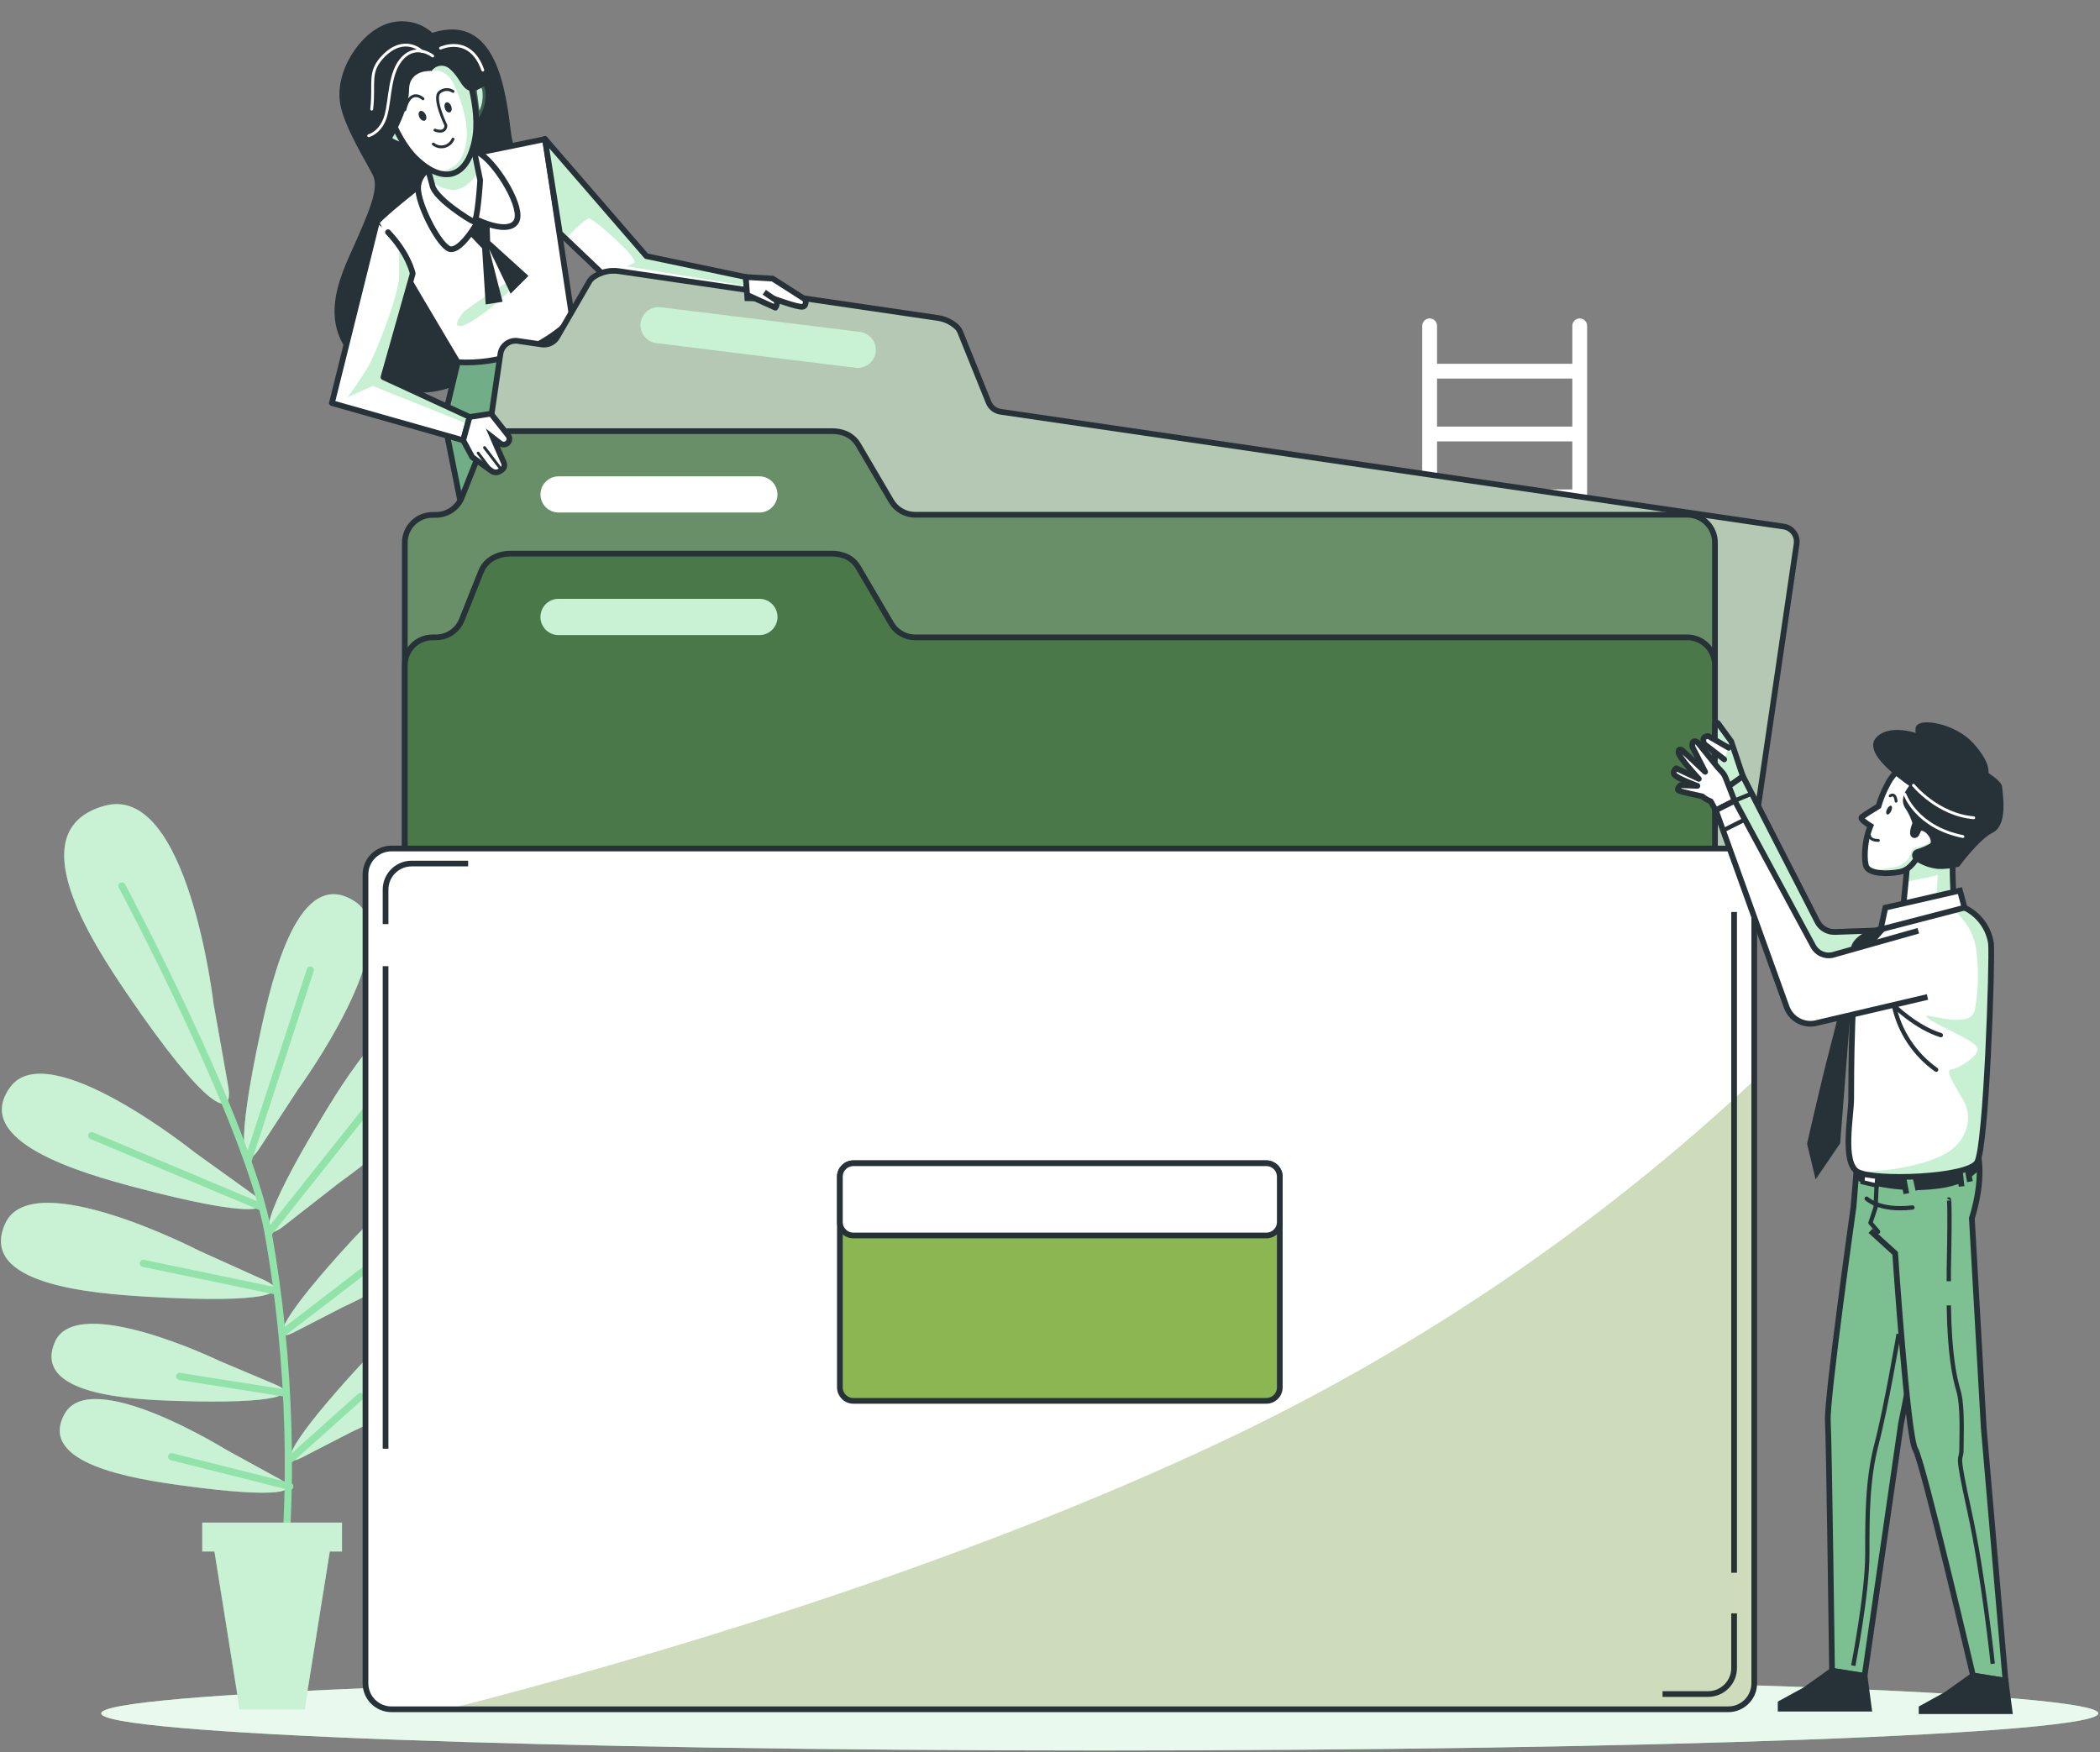 <svg width="586" height="489" viewBox="0 0 586 489" fill="none" xmlns="http://www.w3.org/2000/svg">
<rect x="0" y="0" width="586" height="489" fill="#808080" stroke="none"/>
<path d="M306.894 488.537C460.786 488.537 585.541 483.9 585.541 478.18C585.541 472.46 460.786 467.823 306.894 467.823C153.001 467.823 28.247 472.46 28.247 478.18C28.247 483.9 153.001 488.537 306.894 488.537Z" fill="#92E3A9"/>
<path opacity="0.8" d="M306.894 488.537C460.786 488.537 585.541 483.9 585.541 478.18C585.541 472.46 460.786 467.823 306.894 467.823C153.001 467.823 28.247 472.46 28.247 478.18C28.247 483.9 153.001 488.537 306.894 488.537Z" fill="white"/>
<path d="M440.819 88.871C440.271 88.871 439.745 89.088 439.358 89.476C438.97 89.863 438.753 90.389 438.753 90.936V101.528H401.002V90.936C401.002 90.389 400.784 89.863 400.397 89.476C400.01 89.088 399.484 88.871 398.936 88.871C398.388 88.871 397.863 89.088 397.475 89.476C397.088 89.863 396.87 90.389 396.87 90.936V357.712C396.87 358.259 397.088 358.785 397.475 359.172C397.863 359.56 398.388 359.777 398.936 359.777C399.484 359.777 400.01 359.56 400.397 359.172C400.784 358.785 401.002 358.259 401.002 357.712V298.035H438.753V357.712C438.753 358.259 438.97 358.785 439.358 359.172C439.745 359.56 440.271 359.777 440.819 359.777C441.367 359.777 441.892 359.56 442.28 359.172C442.667 358.785 442.885 358.259 442.885 357.712V90.895C442.874 90.355 442.651 89.84 442.265 89.461C441.879 89.082 441.36 88.871 440.819 88.871ZM438.753 293.944H401.002V280.558H438.753V293.944ZM438.753 276.412H401.002V263.039H438.753V276.412ZM438.753 258.893H401.002V245.561H438.753V258.893ZM438.753 241.388H401.002V228.111H438.753V241.388ZM438.753 223.897H401.002V210.772H438.753V223.897ZM438.753 206.461H401.002V193.253H438.753V206.461ZM438.753 189.108H401.002V175.776H438.753V189.108ZM438.753 171.589H401.002V158.257H438.753V171.589ZM438.753 154.111H401.002V140.738H438.753V154.111ZM438.753 136.593H401.002V123.192H438.753V136.593ZM438.753 119.06H401.002V105.659H438.753V119.06Z" fill="white"/>
<path d="M83.227 303.944C83.227 303.944 114.147 261.62 99.066 251.608C83.379 241.265 76.01 272.597 72.691 287.981C65.612 320.815 67.609 327.784 72.361 320.567L83.227 303.944Z" fill="#92E3A9"/>
<path opacity="0.5" d="M83.227 303.944C83.227 303.944 114.147 261.62 99.066 251.608C83.379 241.265 76.01 272.597 72.691 287.981C65.612 320.815 67.609 327.784 72.361 320.567L83.227 303.944Z" fill="white"/>
<path d="M94.823 329.974C94.823 329.974 137.808 299.977 126.776 285.681C115.303 270.793 98.156 298.076 90.017 311.518C72.65 340.275 72.292 347.52 79.123 342.231L94.823 329.974Z" fill="#92E3A9"/>
<path opacity="0.5" d="M94.823 329.974C94.823 329.974 137.808 299.977 126.776 285.681C115.303 270.793 98.156 298.076 90.017 311.518C72.65 340.275 72.292 347.52 79.123 342.231L94.823 329.974Z" fill="white"/>
<path d="M95.76 364.763C95.76 364.763 132.946 348.057 126.597 335.524C119.986 322.481 102.922 340.826 94.755 349.944C77.305 369.418 75.983 374.9 81.974 371.856L95.76 364.763Z" fill="#92E3A9"/>
<path opacity="0.5" d="M95.76 364.763C95.76 364.763 132.946 348.057 126.597 335.524C119.986 322.481 102.922 340.826 94.755 349.944C77.305 369.418 75.983 374.9 81.974 371.856L95.76 364.763Z" fill="white"/>
<path d="M97.964 399.704C97.964 399.704 135.15 382.998 128.814 370.465C122.19 357.436 105.139 375.767 96.958 384.899C79.522 404.373 78.186 409.854 84.191 406.797L97.964 399.704Z" fill="#92E3A9"/>
<path opacity="0.5" d="M97.964 399.704C97.964 399.704 135.15 382.998 128.814 370.465C122.19 357.436 105.139 375.767 96.958 384.899C79.522 404.373 78.186 409.854 84.191 406.797L97.964 399.704Z" fill="white"/>
<path d="M54.346 321.627C54.346 321.627 13.469 288.807 2.85 303.406C-8.168 318.556 22.765 327.412 37.984 331.433C70.46 340.014 77.511 338.32 70.515 333.251L54.346 321.627Z" fill="#92E3A9"/>
<path opacity="0.5" d="M54.346 321.627C54.346 321.627 13.469 288.807 2.85 303.406C-8.168 318.556 22.765 327.412 37.984 331.433C70.46 340.014 77.511 338.32 70.515 333.251L54.346 321.627Z" fill="white"/>
<path d="M55.558 349.049C55.558 349.049 8.979 325.002 1.473 341.433C-6.336 358.524 25.754 361.004 41.413 361.913C74.95 363.868 81.533 360.811 73.669 357.23L55.558 349.049Z" fill="#92E3A9"/>
<path opacity="0.5" d="M55.558 349.049C55.558 349.049 8.979 325.002 1.473 341.433C-6.336 358.524 25.754 361.004 41.413 361.913C74.95 363.868 81.533 360.811 73.669 357.23L55.558 349.049Z" fill="white"/>
<path d="M61.191 379.789C61.191 379.789 21.25 360.507 15.287 374.597C9.075 389.237 36.262 390.587 49.58 390.986C77.98 391.867 83.475 389.113 76.74 386.358L61.191 379.789Z" fill="#92E3A9"/>
<path opacity="0.5" d="M61.191 379.789C61.191 379.789 21.25 360.507 15.287 374.597C9.075 389.237 36.262 390.587 49.58 390.986C77.98 391.867 83.475 389.113 76.74 386.358L61.191 379.789Z" fill="white"/>
<path d="M63.147 404.621C63.147 404.621 25.465 381.208 18.041 394.581C10.315 408.477 37.213 412.706 50.407 414.524C78.558 418.407 84.301 416.273 77.952 412.733L63.147 404.621Z" fill="#92E3A9"/>
<path opacity="0.5" d="M63.147 404.621C63.147 404.621 25.465 381.208 18.041 394.581C10.315 408.477 37.213 412.706 50.407 414.524C78.558 418.407 84.301 416.273 77.952 412.733L63.147 404.621Z" fill="white"/>
<path d="M59.58 280.048C59.58 280.048 52.501 218.581 29.28 224.861C5.164 231.417 25.355 262.515 35.602 277.555C57.376 309.563 65.392 313.088 63.67 303.089L59.58 280.048Z" fill="#92E3A9"/>
<path opacity="0.5" d="M59.58 280.048C59.58 280.048 52.501 218.581 29.28 224.861C5.164 231.417 25.355 262.515 35.602 277.555C57.376 309.563 65.392 313.088 63.67 303.089L59.58 280.048Z" fill="white"/>
<path d="M34.032 247.255C34.032 247.255 69.372 313.473 74.853 344.214C81.161 379.527 82.18 418.972 77.828 449.877" stroke="#92E3A9" stroke-width="1.995" stroke-linecap="round" stroke-linejoin="round"/>
<path d="M69.275 323.762L86.588 270.737" stroke="#92E3A9" stroke-width="1.995" stroke-linecap="round" stroke-linejoin="round"/>
<path d="M74.853 344.215L107.439 303.241" stroke="#92E3A9" stroke-width="1.995" stroke-linecap="round" stroke-linejoin="round"/>
<path d="M72.773 336.764L25.589 316.945" stroke="#92E3A9" stroke-width="1.995" stroke-linecap="round" stroke-linejoin="round"/>
<path d="M78.944 371.966L114.422 344.779" stroke="#92E3A9" stroke-width="1.995" stroke-linecap="round" stroke-linejoin="round"/>
<path d="M77.057 360.301L39.995 352.588" stroke="#92E3A9" stroke-width="1.995" stroke-linecap="round" stroke-linejoin="round"/>
<path d="M78.833 388.686L50.131 384.141" stroke="#92E3A9" stroke-width="1.995" stroke-linecap="round" stroke-linejoin="round"/>
<path d="M81.258 407.059L100.567 389.76" stroke="#92E3A9" stroke-width="1.995" stroke-linecap="round" stroke-linejoin="round"/>
<path d="M80.872 414.84L47.887 406.549" stroke="#92E3A9" stroke-width="1.995" stroke-linecap="round" stroke-linejoin="round"/>
<path d="M56.439 424.935H95.429V433.006H92.028L84.99 477.037H66.879L59.841 433.006H56.439V424.935Z" fill="#92E3A9"/>
<path opacity="0.5" d="M56.439 424.935H95.429V433.006H92.028L84.99 477.037H66.879L59.841 433.006H56.439V424.935Z" fill="white"/>
<path d="M120.647 9.155C118.957 7.644 116.893 6.614 114.669 6.171C112.446 5.728 110.145 5.888 108.004 6.634C100.429 9.155 93.171 20.104 95.003 29.373C96.284 35.791 102.233 45.253 104.038 48.861C105.842 52.47 103.308 58.571 97.578 71.242C91.849 83.912 89.632 95.798 106.241 106.265C122.851 116.733 141.651 100.123 151.291 88.21C160.932 76.296 144.061 48.861 142.615 37.251C141.169 25.641 138.69 3.384 120.647 9.155Z" fill="#263238"/>
<path d="M159.692 89.008C155.56 93.143 150.566 96.317 145.067 98.302C139.568 100.287 133.699 101.036 127.878 100.495L123.897 117.091L131.472 154.979L180.93 129.348L169.733 100.426L159.692 89.008Z" fill="#92E3A9" stroke="#263238" stroke-width="1.594" stroke-linecap="round" stroke-linejoin="round"/>
<path opacity="0.3" d="M159.692 89.008C155.56 93.143 150.566 96.317 145.067 98.302C139.568 100.287 133.699 101.036 127.878 100.495L123.897 117.091L131.472 154.979L180.93 129.348L169.733 100.426L159.692 89.008Z" fill="#263238"/>
<path d="M159.693 89.008L152.118 38.821L129.668 43.421L118.471 50.638C118.471 50.638 105.112 61.119 105.112 62.193C105.112 63.267 127.713 101.087 127.713 101.087C133.593 101.435 139.48 100.539 144.991 98.457C150.501 96.376 155.511 93.156 159.693 89.008Z" fill="white"/>
<path d="M159.693 89.008L152.118 38.821L129.668 43.421L118.471 50.638C118.471 50.638 105.112 61.119 105.112 62.193C105.112 63.267 127.713 101.087 127.713 101.087C133.593 101.435 139.48 100.539 144.991 98.457C150.501 96.376 155.511 93.156 159.693 89.008Z" stroke="#263238" stroke-width="1.594" stroke-linecap="round" stroke-linejoin="round"/>
<path opacity="0.5" d="M129.572 86.86C129.572 86.86 145.397 75.126 143.937 78.597C142.477 82.067 131.541 90.73 128.608 90.992C125.674 91.254 129.572 86.86 129.572 86.86Z" fill="#92E3A9"/>
<path d="M130.054 64.576L130.674 65.223L134.53 69.3L135.522 84.959L140.246 84.216L136.513 69.548L142.491 81.971L147.463 76.999L136.775 67.303L136.513 59.604L131.046 56.863" fill="#263238"/>
<path d="M121.363 45.983C121.363 45.983 116.667 48.145 116.667 52.47C116.667 56.794 121.749 67.082 124.93 69.245C128.112 71.407 133.566 61.505 133.566 61.505C133.566 61.505 141.829 65.471 144.033 61.863C146.236 58.254 138.978 46.341 134.296 43.09C129.613 39.84 121.363 45.983 121.363 45.983Z" fill="white" stroke="#263238" stroke-width="1.594" stroke-linecap="round" stroke-linejoin="round"/>
<path d="M117.397 41.644C118.688 44.943 119.774 48.319 120.647 51.753C121.363 55.362 131.114 61.504 132.189 61.862C133.263 62.22 133.993 50.307 133.993 50.307L131.114 36.231L117.397 41.644Z" fill="white"/>
<mask id="mask0_97_6031" style="mask-type:luminance" maskUnits="userSpaceOnUse" x="117" y="36" width="17" height="26">
<path d="M117.397 41.644C118.688 44.943 119.774 48.319 120.647 51.753C121.363 55.362 131.114 61.504 132.189 61.862C133.263 62.22 133.993 50.307 133.993 50.307L131.114 36.231L117.397 41.644Z" fill="white"/>
</mask>
<g mask="url(#mask0_97_6031)">
<g style="mix-blend-mode:multiply" opacity="0.5">
<path d="M131.417 37.733C130.812 37.563 130.195 37.434 129.572 37.347L119.614 40.859L118.306 44.275C118.967 46.12 119.807 48.599 120.317 50.61C121.949 51.926 123.922 52.752 126.005 52.993C128.993 53.199 131.624 50.886 133.483 48.048L131.417 37.733Z" fill="#92E3A9"/>
</g>
</g>
<path d="M117.397 41.644C118.688 44.943 119.774 48.319 120.647 51.753C121.363 55.362 131.114 61.504 132.189 61.862C133.263 62.22 133.993 50.307 133.993 50.307L131.114 36.231L117.397 41.644Z" stroke="#263238" stroke-width="1.594" stroke-linecap="round" stroke-linejoin="round"/>
<path d="M110.896 35.502C110.896 35.502 106.916 32.265 106.916 35.502C106.916 38.739 110.538 40.556 113.417 40.556" fill="white"/>
<path d="M110.896 35.502C110.896 35.502 106.916 32.265 106.916 35.502C106.916 38.739 110.538 40.556 113.417 40.556" stroke="#263238" stroke-width="1.594" stroke-linecap="round" stroke-linejoin="round"/>
<path d="M132.189 25.035C132.189 25.035 134.723 21.068 135.439 25.407C135.769 28.231 134.994 31.073 133.277 33.34L132.189 25.035Z" fill="white" stroke="#263238" stroke-width="1.594" stroke-linecap="round" stroke-linejoin="round"/>
<g opacity="0.5">
<path d="M110.896 35.502C110.896 35.502 106.916 32.265 106.916 35.502C106.916 38.739 110.538 40.556 113.417 40.556" fill="#92E3A9"/>
<path d="M110.896 35.502C110.896 35.502 106.916 32.265 106.916 35.502C106.916 38.739 110.538 40.556 113.417 40.556" stroke="#263238" stroke-width="1.594" stroke-linecap="round" stroke-linejoin="round"/>
</g>
<path opacity="0.5" d="M132.189 25.035C132.189 25.035 134.723 21.068 135.439 25.407C135.769 28.231 134.994 31.073 133.277 33.34L132.189 25.035Z" fill="#92E3A9" stroke="#263238" stroke-width="1.594" stroke-linecap="round" stroke-linejoin="round"/>
<path d="M106.42 25.062C106.42 25.062 109.519 37.967 116.171 44.343C122.823 50.72 129.943 50.775 132.409 39.413C134.433 30.047 129.406 17.556 129.406 17.556C129.406 17.556 113.182 4.196 106.42 25.062Z" fill="white"/>
<mask id="mask1_97_6031" style="mask-type:luminance" maskUnits="userSpaceOnUse" x="106" y="13" width="27" height="36">
<path d="M106.42 25.062C106.42 25.062 109.519 37.967 116.171 44.343C122.823 50.72 129.943 50.775 132.409 39.413C134.433 30.047 129.406 17.556 129.406 17.556C129.406 17.556 113.182 4.196 106.42 25.062Z" fill="white"/>
</mask>
<g mask="url(#mask1_97_6031)">
<g style="mix-blend-mode:multiply" opacity="0.5">
<path d="M117.975 13.355L120.495 19.691C120.495 19.691 124.462 18.809 126.693 23.602C128.924 28.395 131.169 35.419 129.888 40.859C128.663 46.038 125.757 47.745 121.281 47.869C126.156 49.949 130.577 47.869 132.409 39.385C134.433 30.02 129.406 17.528 129.406 17.528C129.406 17.528 123.911 13.025 117.975 13.355Z" fill="#92E3A9"/>
</g>
</g>
<path d="M106.42 25.062C106.42 25.062 109.519 37.967 116.171 44.343C122.823 50.72 129.943 50.775 132.409 39.413C134.433 30.047 129.406 17.556 129.406 17.556C129.406 17.556 113.182 4.196 106.42 25.062Z" stroke="#263238" stroke-width="1.594" stroke-linecap="round" stroke-linejoin="round"/>
<path d="M118.733 31.879C119.119 32.609 119.05 33.394 118.581 33.642C118.113 33.89 117.425 33.491 117.053 32.761C116.681 32.031 116.736 31.26 117.204 31.012C117.672 30.764 118.361 31.163 118.733 31.879Z" fill="#263238"/>
<path d="M125.922 29.648C126.197 30.419 126.018 31.191 125.522 31.356C125.027 31.521 124.393 31.053 124.145 30.282C123.897 29.51 124.049 28.739 124.545 28.574C125.04 28.409 125.646 28.904 125.922 29.648Z" fill="#263238"/>
<path d="M126.418 25.517C125.855 25.139 125.184 24.956 124.508 24.996C123.831 25.035 123.186 25.296 122.672 25.737C120.689 27.28 124.435 35.006 124.435 35.006C124.435 35.006 124.504 37.444 121.377 36.315" stroke="#263238" stroke-width="0.797" stroke-linecap="round" stroke-linejoin="round"/>
<path d="M126.418 38.821C126.203 39.328 125.874 39.778 125.456 40.136C125.037 40.495 124.541 40.75 124.007 40.884C123.473 41.017 122.915 41.025 122.377 40.906C121.84 40.787 121.337 40.545 120.909 40.198" stroke="#263238" stroke-width="0.797" stroke-linecap="round" stroke-linejoin="round"/>
<path d="M118.03 27.569C118.03 27.569 114.505 24.25 112.962 30.654" stroke="#263238" stroke-width="0.797" stroke-linecap="round" stroke-linejoin="round"/>
<path d="M129.613 13.465C125.743 10.105 122.617 10.146 121.253 10.587C119.977 9.791 118.526 9.318 117.025 9.21C106.2 7.764 104.754 16.096 104.754 24.015C104.754 31.934 97.868 41.341 102.591 42.429C103.884 42.739 105.245 42.584 106.434 41.989C107.623 41.394 108.565 40.399 109.092 39.179C109.092 39.179 114.147 30.915 114.147 25.09C114.147 19.264 120.441 19.815 120.441 19.815C120.713 19.413 121.068 19.076 121.482 18.825C121.897 18.574 122.361 18.415 122.842 18.36C123.323 18.305 123.811 18.355 124.271 18.506C124.732 18.658 125.154 18.907 125.509 19.236C128.374 21.688 128.704 24.566 131.018 25.31C133.332 26.054 137.202 22.335 137.202 22.335C134.997 19.115 132.453 16.142 129.613 13.465Z" fill="#263238"/>
<path d="M120.743 15.629C120.743 15.629 116.391 12.13 112.48 16.055C108.568 19.981 108.995 27.404 107.687 32.211C106.379 37.017 102.88 37.885 102.88 37.885" stroke="white" stroke-width="0.797" stroke-linecap="round" stroke-linejoin="round"/>
<path d="M117.7 14.32C117.7 14.32 113.003 9.665 107.095 15.56C102.591 20.077 104.602 23.038 103.72 30.462" stroke="white" stroke-width="0.797" stroke-linecap="round" stroke-linejoin="round"/>
<path d="M122.934 13.438C122.934 13.438 131.197 9.513 134.723 19.553" stroke="white" stroke-width="0.797" stroke-linecap="round" stroke-linejoin="round"/>
<path d="M105.112 62.221L92.62 112.491L129.255 122.875L131.059 116.375L106.999 105.274L115.166 76.351C115.166 76.351 114.092 70.939 108.28 64.81" fill="white"/>
<mask id="mask2_97_6031" style="mask-type:luminance" maskUnits="userSpaceOnUse" x="92" y="62" width="40" height="61">
<path d="M105.112 62.221L92.62 112.491L129.255 122.875L131.059 116.375L106.999 105.274L115.166 76.351C115.166 76.351 114.092 70.939 108.28 64.81" fill="white"/>
</mask>
<g mask="url(#mask2_97_6031)">
<g style="mix-blend-mode:multiply" opacity="0.5">
<path d="M131.114 116.416L107.054 105.315L115.221 76.392C114.581 73.992 113.543 71.715 112.149 69.658L111.364 69.065V77.053C111.364 82.163 104.974 98.456 102.729 102.285C100.484 106.114 96.986 110.907 96.986 110.907L104.01 107.711L130.632 118.371L131.114 116.416Z" fill="#92E3A9"/>
</g>
</g>
<path d="M105.112 62.221L92.62 112.491L129.255 122.875L131.059 116.375L106.999 105.274L115.166 76.351C115.166 76.351 114.092 70.939 108.28 64.81" stroke="#263238" stroke-width="1.594" stroke-linecap="round" stroke-linejoin="round"/>
<path d="M208.117 77.316L180.379 71.49L152.049 38.752L156.236 65.086L173.617 81.64L208.544 83.238L208.117 77.316Z" fill="white"/>
<mask id="mask3_97_6031" style="mask-type:luminance" maskUnits="userSpaceOnUse" x="152" y="38" width="57" height="46">
<path d="M208.117 77.316L180.379 71.49L152.049 38.752L156.236 65.086L173.617 81.64L208.544 83.238L208.117 77.316Z" fill="white"/>
</mask>
<g mask="url(#mask3_97_6031)">
<g style="mix-blend-mode:multiply" opacity="0.5">
<path d="M152.049 38.752L155.423 59.769L157.572 66.339L157.847 66.587C158.66 65.747 163.246 60.981 164.417 60.981C165.587 60.981 178.795 72.481 176.881 73.377L174.953 74.327L207.855 79.753L208.089 77.233L180.407 71.421L152.049 38.752Z" fill="#92E3A9"/>
</g>
</g>
<path d="M208.117 77.316L180.379 71.49L152.049 38.752L156.236 65.086L173.617 81.64L208.544 83.238L208.117 77.316Z" stroke="#263238" stroke-width="1.594" stroke-linecap="round" stroke-linejoin="round"/>
<path d="M467.056 356.059L113.83 304.302C112.707 304.135 111.696 303.529 111.02 302.618C110.343 301.706 110.056 300.563 110.222 299.44L139.64 98.76C139.721 98.204 139.91 97.67 140.198 97.188C140.486 96.706 140.865 96.285 141.316 95.95C141.766 95.615 142.278 95.372 142.822 95.235C143.366 95.098 143.933 95.069 144.488 95.151L151.181 96.129C152.029 96.256 152.896 96.124 153.667 95.751C154.439 95.377 155.08 94.779 155.506 94.035L164.389 78.679C164.659 78.197 165.025 77.775 165.463 77.439C167.543 75.936 170.128 75.303 172.667 75.677L261.706 88.733C263.704 89.02 265.565 89.914 267.036 91.295C267.429 91.688 267.738 92.156 267.945 92.672L275.865 112.284C276.142 112.978 276.598 113.586 277.185 114.048C277.773 114.51 278.472 114.809 279.211 114.915L497.713 146.95C498.836 147.113 499.848 147.716 500.527 148.625C501.206 149.533 501.497 150.675 501.336 151.798L471.917 352.464C471.747 353.585 471.14 354.592 470.229 355.266C469.318 355.94 468.177 356.225 467.056 356.059Z" fill="#B4C8B4" stroke="#263238" stroke-width="1.594" stroke-miterlimit="10"/>
<path d="M470.815 355.081H120.702C119.686 355.081 118.679 354.881 117.74 354.492C116.801 354.103 115.948 353.533 115.229 352.814C114.51 352.095 113.94 351.242 113.551 350.303C113.162 349.364 112.962 348.357 112.962 347.341V151.439C112.962 149.387 113.778 147.418 115.229 145.966C116.681 144.515 118.65 143.699 120.702 143.699H121.653C123.202 143.696 124.716 143.23 125.999 142.362C127.282 141.493 128.277 140.261 128.856 138.824L134.186 125.423C134.781 123.876 135.871 122.569 137.285 121.704C138.803 120.808 140.534 120.332 142.298 120.327H232.288C233.497 120.326 234.697 120.545 235.827 120.974C237.398 121.607 238.709 122.753 239.546 124.225L248.705 139.829C249.387 140.995 250.363 141.961 251.535 142.633C252.707 143.305 254.034 143.658 255.385 143.658H470.815C472.868 143.658 474.837 144.473 476.289 145.925C477.74 147.377 478.556 149.345 478.556 151.398V347.341C478.556 348.357 478.355 349.364 477.966 350.303C477.577 351.242 477.007 352.095 476.289 352.814C475.57 353.533 474.717 354.103 473.777 354.492C472.838 354.881 471.832 355.081 470.815 355.081Z" fill="#688F67"/>
<path d="M470.815 355.081H120.702C119.686 355.081 118.679 354.881 117.74 354.492C116.801 354.103 115.948 353.533 115.229 352.814C114.51 352.095 113.94 351.242 113.551 350.303C113.162 349.364 112.962 348.357 112.962 347.341V151.439C112.962 149.387 113.778 147.418 115.229 145.966C116.681 144.515 118.65 143.699 120.702 143.699H121.653C123.202 143.696 124.716 143.23 125.999 142.362C127.282 141.493 128.277 140.261 128.856 138.824L134.186 125.423C134.781 123.876 135.871 122.569 137.285 121.704C138.803 120.808 140.534 120.332 142.298 120.327H232.288C233.497 120.326 234.697 120.545 235.827 120.974C237.398 121.607 238.709 122.753 239.546 124.225L248.705 139.829C249.387 140.995 250.363 141.961 251.535 142.633C252.707 143.305 254.034 143.658 255.385 143.658H470.815C472.868 143.658 474.837 144.473 476.289 145.925C477.74 147.377 478.556 149.345 478.556 151.398V347.341C478.556 348.357 478.355 349.364 477.966 350.303C477.577 351.242 477.007 352.095 476.289 352.814C475.57 353.533 474.717 354.103 473.777 354.492C472.838 354.881 471.832 355.081 470.815 355.081Z" stroke="#263238" stroke-width="1.594" stroke-miterlimit="10"/>
<path d="M211.891 143.038H155.864C154.527 143.038 153.245 142.507 152.299 141.562C151.354 140.616 150.823 139.334 150.823 137.997C150.821 137.334 150.95 136.677 151.203 136.064C151.455 135.451 151.826 134.894 152.295 134.424C152.763 133.955 153.319 133.582 153.932 133.328C154.544 133.074 155.201 132.943 155.864 132.943H211.891C213.231 132.943 214.517 133.475 215.465 134.423C216.413 135.371 216.945 136.657 216.945 137.997C216.945 138.661 216.814 139.317 216.56 139.93C216.306 140.542 215.933 141.098 215.464 141.567C214.994 142.035 214.437 142.406 213.824 142.658C213.211 142.911 212.554 143.04 211.891 143.038Z" fill="white"/>
<path d="M470.815 389.264H120.702C118.65 389.264 116.681 388.449 115.229 386.997C113.778 385.546 112.962 383.577 112.962 381.524V185.623C112.962 183.57 113.778 181.601 115.229 180.15C116.681 178.698 118.65 177.883 120.702 177.883H121.653C123.203 177.882 124.717 177.417 126.001 176.548C127.284 175.679 128.279 174.446 128.856 173.007L134.186 159.62C134.778 158.071 135.868 156.763 137.285 155.902C138.801 154.999 140.533 154.523 142.298 154.524H232.288C233.497 154.523 234.697 154.743 235.827 155.172C237.402 155.805 238.714 156.957 239.546 158.436L248.705 174.054C249.387 175.219 250.363 176.186 251.535 176.858C252.707 177.529 254.034 177.883 255.385 177.883H470.815C472.868 177.883 474.837 178.698 476.289 180.15C477.74 181.601 478.556 183.57 478.556 185.623V381.524C478.556 383.577 477.74 385.546 476.289 386.997C474.837 388.449 472.868 389.264 470.815 389.264Z" fill="#4A7848" stroke="#263238" stroke-width="1.594" stroke-miterlimit="10"/>
<path d="M238.733 102.643L183.147 95.757C181.82 95.588 180.612 94.901 179.789 93.846C178.966 92.791 178.594 91.453 178.754 90.124C178.922 88.795 179.612 87.586 180.67 86.765C181.729 85.944 183.071 85.577 184.401 85.744L239.973 92.631C241.302 92.796 242.511 93.482 243.335 94.538C244.159 95.594 244.53 96.934 244.366 98.264C244.285 98.921 244.074 99.556 243.747 100.133C243.419 100.709 242.981 101.215 242.458 101.622C241.935 102.028 241.337 102.328 240.698 102.503C240.058 102.679 239.391 102.726 238.733 102.643Z" fill="#92E3A9"/>
<path opacity="0.5" d="M238.733 102.643L183.147 95.757C181.82 95.588 180.612 94.901 179.789 93.846C178.966 92.791 178.594 91.453 178.754 90.124C178.922 88.795 179.612 87.586 180.67 86.765C181.729 85.944 183.071 85.577 184.401 85.744L239.973 92.631C241.302 92.796 242.511 93.482 243.335 94.538C244.159 95.594 244.53 96.934 244.366 98.264C244.285 98.921 244.074 99.556 243.747 100.133C243.419 100.709 242.981 101.215 242.458 101.622C241.935 102.028 241.337 102.328 240.698 102.503C240.058 102.679 239.391 102.726 238.733 102.643Z" fill="white"/>
<path d="M211.891 177.236H155.864C155.201 177.236 154.544 177.105 153.932 176.851C153.319 176.597 152.763 176.224 152.295 175.755C151.826 175.285 151.455 174.728 151.203 174.115C150.95 173.502 150.821 172.845 150.823 172.181C150.823 170.843 151.354 169.56 152.299 168.612C153.244 167.665 154.526 167.131 155.864 167.127H211.891C213.231 167.127 214.517 167.659 215.465 168.607C216.413 169.555 216.945 170.841 216.945 172.181C216.945 173.522 216.413 174.808 215.465 175.756C214.517 176.703 213.231 177.236 211.891 177.236Z" fill="#92E3A9"/>
<path opacity="0.5" d="M211.891 177.236H155.864C155.201 177.236 154.544 177.105 153.932 176.851C153.319 176.597 152.763 176.224 152.295 175.755C151.826 175.285 151.455 174.728 151.203 174.115C150.95 173.502 150.821 172.845 150.823 172.181C150.823 170.843 151.354 169.56 152.299 168.612C153.244 167.665 154.526 167.131 155.864 167.127H211.891C213.231 167.127 214.517 167.659 215.465 168.607C216.413 169.555 216.945 170.841 216.945 172.181C216.945 173.522 216.413 174.808 215.465 175.756C214.517 176.703 213.231 177.236 211.891 177.236Z" fill="white"/>
<path d="M482.26 236.802H109.243C105.235 236.802 101.985 240.052 101.985 244.06V469.779C101.985 473.788 105.235 477.038 109.243 477.038H482.26C486.269 477.038 489.518 473.788 489.518 469.779V244.06C489.518 240.052 486.269 236.802 482.26 236.802Z" fill="white"/>
<mask id="mask4_97_6031" style="mask-type:luminance" maskUnits="userSpaceOnUse" x="101" y="236" width="389" height="242">
<path d="M482.26 236.802H109.243C105.235 236.802 101.985 240.052 101.985 244.06V469.779C101.985 473.788 105.235 477.038 109.243 477.038H482.26C486.269 477.038 489.518 473.788 489.518 469.779V244.06C489.518 240.052 486.269 236.802 482.26 236.802Z" fill="white"/>
</mask>
<g mask="url(#mask4_97_6031)">
<g style="mix-blend-mode:multiply">
<path d="M489.518 301.464C446.561 341.612 397.755 375.001 344.768 400.489C266.471 437.936 176.977 463.746 124.834 477.037H482.246C483.201 477.039 484.146 476.852 485.028 476.488C485.91 476.124 486.712 475.59 487.388 474.916C488.063 474.242 488.599 473.441 488.965 472.559C489.33 471.678 489.518 470.733 489.518 469.779V301.464Z" fill="#CFDCBB"/>
</g>
</g>
<path d="M482.26 236.802H109.243C105.235 236.802 101.985 240.052 101.985 244.06V469.779C101.985 473.788 105.235 477.038 109.243 477.038H482.26C486.269 477.038 489.518 473.788 489.518 469.779V244.06C489.518 240.052 486.269 236.802 482.26 236.802Z" stroke="#263238" stroke-width="1.594" stroke-miterlimit="10"/>
<path d="M107.591 257.902V248.261C107.594 246.335 108.362 244.489 109.726 243.128C111.089 241.767 112.937 241.003 114.863 241.003H130.632" stroke="#263238" stroke-width="1.594" stroke-miterlimit="10"/>
<path d="M107.591 404.318V269.65" stroke="#263238" stroke-width="1.594" stroke-miterlimit="10"/>
<path d="M483.899 450.264V465.51C483.901 466.464 483.715 467.41 483.351 468.292C482.987 469.174 482.453 469.976 481.778 470.651C481.104 471.327 480.304 471.862 479.422 472.228C478.541 472.594 477.596 472.782 476.641 472.782H463.929" stroke="#263238" stroke-width="1.594" stroke-miterlimit="10"/>
<path d="M483.899 254.514V438.929" stroke="#263238" stroke-width="1.594" stroke-miterlimit="10"/>
<path d="M353.363 324.644H238.128C236.051 324.644 234.368 326.327 234.368 328.403V387.199C234.368 389.275 236.051 390.959 238.128 390.959H353.363C355.439 390.959 357.123 389.275 357.123 387.199V328.403C357.123 326.327 355.439 324.644 353.363 324.644Z" fill="#8AB751" stroke="#263238" stroke-width="1.594" stroke-miterlimit="10"/>
<path d="M353.363 324.644H238.128C236.051 324.644 234.368 326.327 234.368 328.403V341.047C234.368 343.123 236.051 344.807 238.128 344.807H353.363C355.439 344.807 357.123 343.123 357.123 341.047V328.403C357.123 326.327 355.439 324.644 353.363 324.644Z" fill="white" stroke="#263238" stroke-width="1.594" stroke-miterlimit="10"/>
<path d="M129.255 122.875L131.776 127.572L137.133 131.428C137.47 131.675 137.873 131.815 138.291 131.83C138.709 131.845 139.121 131.734 139.474 131.511L139.943 131.208C140.283 131.001 140.537 130.677 140.656 130.297C140.775 129.916 140.752 129.506 140.59 129.142L137.546 122.145L139.598 123.743C139.924 123.994 140.335 124.108 140.743 124.062C141.152 124.016 141.527 123.812 141.788 123.495C142.015 123.211 142.139 122.859 142.139 122.496C142.139 122.133 142.015 121.781 141.788 121.498L137.009 115.452L131.032 116.374L129.255 122.875Z" fill="white" stroke="#263238" stroke-width="1.594" stroke-miterlimit="10"/>
<path d="M139.997 131.208L135.205 124.914" stroke="#263238" stroke-width="0.797" stroke-linecap="round" stroke-linejoin="round"/>
<path d="M137.188 131.428L133.428 126.442" stroke="#263238" stroke-width="0.797" stroke-linecap="round" stroke-linejoin="round"/>
<path d="M208.117 77.315L215.609 77.756L224.727 83.582C224.727 83.582 225.237 85.359 223.969 85.606C222.702 85.854 215.857 83.334 215.857 83.334L208.544 83.238L208.117 77.315Z" fill="white" stroke="#263238" stroke-width="1.594" stroke-miterlimit="10"/>
<path d="M208.502 82.315L216.367 85.868C216.367 85.868 217.634 84.091 215.857 83.334L213.268 81.557" fill="white"/>
<path d="M208.502 82.315L216.367 85.868C216.367 85.868 217.634 84.091 215.857 83.334L213.268 81.557" stroke="#263238" stroke-width="1.594" stroke-linejoin="round"/>
<path d="M486.337 216.625L483.086 206.902L479.437 201.902C479.376 201.811 479.288 201.742 479.185 201.706C479.081 201.671 478.969 201.67 478.866 201.705C478.762 201.739 478.673 201.807 478.612 201.898C478.55 201.988 478.521 202.096 478.528 202.205V216.611L481.282 220.234L486.337 216.625Z" fill="white"/>
<path d="M539.306 259.141L512.037 260.106C511.03 260.141 510.035 259.889 509.167 259.379C508.299 258.869 507.593 258.123 507.134 257.227L486.337 216.625C486.337 216.625 481.654 219.16 481.296 220.234C480.938 221.308 496.694 260.822 501.528 272.955C501.935 273.974 502.647 274.842 503.567 275.438C504.487 276.035 505.57 276.332 506.665 276.288L537.144 274.994" fill="white"/>
<path d="M539.306 259.141L512.037 260.106C511.03 260.141 510.035 259.889 509.167 259.379C508.299 258.869 507.593 258.123 507.134 257.227L486.337 216.625C486.337 216.625 481.654 219.16 481.296 220.234C480.938 221.308 496.694 260.822 501.528 272.955C501.935 273.974 502.647 274.842 503.567 275.438C504.487 276.035 505.57 276.332 506.665 276.288L537.144 274.994" stroke="#263238" stroke-width="1.594" stroke-miterlimit="10"/>
<path d="M488.334 221.68L484.064 223.443" stroke="#263238" stroke-width="1.195" stroke-miterlimit="10"/>
<g opacity="0.5">
<path d="M539.306 259.141L512.037 260.106C511.03 260.141 510.035 259.889 509.167 259.379C508.299 258.869 507.593 258.123 507.134 257.227L486.337 216.625C486.337 216.625 481.654 219.16 481.296 220.234C480.938 221.308 496.694 260.822 501.528 272.955C501.935 273.974 502.647 274.842 503.567 275.438C504.487 276.035 505.57 276.332 506.665 276.288L537.144 274.994" fill="#92E3A9"/>
<path d="M539.306 259.141L512.037 260.106C511.03 260.141 510.035 259.889 509.167 259.379C508.299 258.869 507.593 258.123 507.134 257.227L486.337 216.625C486.337 216.625 481.654 219.16 481.296 220.234C480.938 221.308 496.694 260.822 501.528 272.955C501.935 273.974 502.647 274.842 503.567 275.438C504.487 276.035 505.57 276.332 506.665 276.288L537.144 274.994" stroke="#263238" stroke-width="1.594" stroke-miterlimit="10"/>
<path d="M488.334 221.68L484.064 223.443" stroke="#263238" stroke-width="1.195" stroke-miterlimit="10"/>
</g>
<path d="M486.337 216.625L483.086 206.902L479.437 201.902C479.376 201.811 479.288 201.742 479.185 201.706C479.081 201.671 478.969 201.67 478.866 201.705C478.762 201.739 478.673 201.807 478.612 201.898C478.55 201.988 478.521 202.096 478.528 202.205V216.611L481.282 220.234L486.337 216.625Z" fill="#92E3A9"/>
<mask id="mask5_97_6031" style="mask-type:luminance" maskUnits="userSpaceOnUse" x="478" y="201" width="9" height="20">
<path d="M486.337 216.625L483.086 206.902L479.437 201.902C479.376 201.811 479.288 201.742 479.185 201.706C479.081 201.671 478.969 201.67 478.866 201.705C478.762 201.739 478.673 201.807 478.612 201.898C478.55 201.988 478.521 202.096 478.528 202.205V216.611L481.282 220.234L486.337 216.625Z" fill="white"/>
</mask>
<g mask="url(#mask5_97_6031)">
<path opacity="0.5" d="M486.337 216.625L483.086 206.902L479.437 201.902C479.376 201.811 479.288 201.742 479.185 201.706C479.081 201.671 478.969 201.67 478.866 201.705C478.762 201.739 478.673 201.807 478.612 201.898C478.55 201.988 478.521 202.096 478.528 202.205V216.611L481.282 220.234L486.337 216.625Z" fill="white"/>
</g>
<path d="M486.337 216.625L483.086 206.902L479.437 201.902C479.376 201.811 479.288 201.742 479.185 201.706C479.081 201.671 478.969 201.67 478.866 201.705C478.762 201.739 478.673 201.807 478.612 201.898C478.55 201.988 478.521 202.096 478.528 202.205V216.611L481.282 220.234L486.337 216.625Z" stroke="#263238" stroke-width="1.594" stroke-miterlimit="10"/>
<path d="M547.749 233.483C546.439 235.142 545.5 237.063 544.994 239.116C544.595 241.76 545.228 251.938 545.228 251.938L531.043 253.535C531.043 253.535 532.117 243.192 532.172 241.471C532.626 239.336 533.531 237.322 534.825 235.565C536.119 233.807 537.774 232.346 539.678 231.279C544.554 228.882 548.699 230.053 547.749 233.483Z" fill="white"/>
<mask id="mask6_97_6031" style="mask-type:luminance" maskUnits="userSpaceOnUse" x="531" y="230" width="17" height="24">
<path d="M547.749 233.483C546.439 235.142 545.5 237.063 544.994 239.116C544.595 241.76 545.228 251.938 545.228 251.938L531.043 253.535C531.043 253.535 532.117 243.192 532.172 241.471C532.626 239.336 533.531 237.322 534.825 235.565C536.119 233.807 537.774 232.346 539.678 231.279C544.554 228.882 548.699 230.053 547.749 233.483Z" fill="white"/>
</mask>
<g mask="url(#mask6_97_6031)">
<g style="mix-blend-mode:multiply" opacity="0.5">
<path d="M547.652 233.593C545.077 232.89 541.951 232.105 539.306 231.472C537.488 232.554 535.913 233.999 534.679 235.717C533.444 237.435 532.577 239.389 532.131 241.457C532.131 242.118 531.938 244.046 531.745 246.167C533.122 245.85 535.312 245.368 536.937 245.079C538.225 244.871 539.492 244.553 540.725 244.129L540.243 252.392H540.56L545.187 251.869C545.187 251.869 544.554 241.691 544.953 239.047C545.456 237.058 546.376 235.199 547.652 233.593Z" fill="#92E3A9"/>
</g>
</g>
<path d="M547.749 233.483C546.439 235.142 545.5 237.063 544.994 239.116C544.595 241.76 545.228 251.938 545.228 251.938L531.043 253.535C531.043 253.535 532.117 243.192 532.172 241.471C532.626 239.336 533.531 237.322 534.825 235.565C536.119 233.807 537.774 232.346 539.678 231.279C544.554 228.882 548.699 230.053 547.749 233.483Z" stroke="#263238" stroke-width="1.6" stroke-miterlimit="10"/>
<path d="M550.696 235.232C562.458 219.696 534.1 203.555 526.649 218.994C525.611 220.898 524.788 222.912 524.198 224.999C523.068 225.687 520.066 227.533 519.515 228.042C518.964 228.552 520.892 229.86 521.953 230.508C519.928 235.48 520.231 240.713 520.81 241.898C521.815 243.936 526.773 243.964 530.037 243.358C533.301 242.752 534.596 239.625 535.546 238.771C536.497 237.917 541.234 239.005 542.901 239.501C544.567 239.997 548.41 238.303 550.696 235.232Z" fill="white"/>
<mask id="mask7_97_6031" style="mask-type:luminance" maskUnits="userSpaceOnUse" x="519" y="212" width="35" height="32">
<path d="M550.696 235.232C562.458 219.696 534.1 203.555 526.649 218.994C525.611 220.898 524.788 222.912 524.198 224.999C523.068 225.687 520.066 227.533 519.515 228.042C518.964 228.552 520.892 229.86 521.953 230.508C519.928 235.48 520.231 240.713 520.81 241.898C521.815 243.936 526.773 243.964 530.037 243.358C533.301 242.752 534.596 239.625 535.546 238.771C536.497 237.917 541.234 239.005 542.901 239.501C544.567 239.997 548.41 238.303 550.696 235.232Z" fill="white"/>
</mask>
<g mask="url(#mask7_97_6031)">
<g style="mix-blend-mode:multiply" opacity="0.5">
<path d="M539.058 233.745C539.058 233.745 539.306 234.915 536.937 235.866C534.568 236.816 534.1 236.1 533.398 237.752C533.099 238.839 532.496 239.818 531.659 240.572C530.821 241.326 529.786 241.825 528.674 242.008C526.43 242.434 524.163 242.724 521.884 242.876C523.757 243.923 527.475 243.84 530.147 243.358C533.398 242.766 534.706 239.626 535.656 238.772C536.607 237.918 541.344 239.006 543.011 239.502C543.402 239.579 543.804 239.579 544.195 239.502C544.817 238.118 545.19 236.635 545.297 235.122L539.058 233.745Z" fill="#92E3A9"/>
</g>
</g>
<path d="M550.696 235.232C562.458 219.696 534.1 203.555 526.649 218.994C525.611 220.898 524.788 222.912 524.198 224.999C523.068 225.687 520.066 227.533 519.515 228.042C518.964 228.552 520.892 229.86 521.953 230.508C519.928 235.48 520.231 240.713 520.81 241.898C521.815 243.936 526.773 243.964 530.037 243.358C533.301 242.752 534.596 239.625 535.546 238.771C536.497 237.917 541.234 239.005 542.901 239.501C544.567 239.997 548.41 238.303 550.696 235.232Z" stroke="#263238" stroke-width="1.594" stroke-miterlimit="10"/>
<path d="M527.724 226.363C527.421 227.024 526.911 227.437 526.581 227.286C526.25 227.134 526.223 226.473 526.581 225.812C526.939 225.151 527.393 224.738 527.724 224.889C528.054 225.041 528.027 225.702 527.724 226.363Z" fill="#263238"/>
<path d="M527.448 222.121C527.448 222.121 528.826 220.978 529.101 223.608" stroke="#263238" stroke-width="0.797" stroke-linecap="round" stroke-linejoin="round"/>
<path d="M521.677 233.18C521.677 233.18 521.678 234.557 524.157 234.557" stroke="#263238" stroke-width="0.797" stroke-linecap="round" stroke-linejoin="round"/>
<path d="M518.317 323.308L517.229 336.778C517.229 336.778 509.695 390.408 510.053 396.565C510.411 402.721 511.224 466.323 511.224 466.323L520.3 467.769L530.492 397.226L544.801 325.539L518.317 323.308Z" fill="#92E3A9" stroke="#263238" stroke-width="1.594" stroke-miterlimit="10"/>
<path opacity="0.2" d="M518.317 323.308L517.229 336.778C517.229 336.778 509.695 390.408 510.053 396.565C510.411 402.721 511.224 466.323 511.224 466.323L520.3 467.769L530.492 397.226L544.801 325.539L518.317 323.308Z" fill="#263238"/>
<path d="M529.803 372.297C529.803 372.297 526.319 392.804 523.688 402.858C521.058 412.912 521.071 422.939 521.071 433.847C521.071 444.754 517.146 464.862 517.146 464.862" stroke="#263238" stroke-width="1.195" stroke-miterlimit="10"/>
<path d="M536.731 320.003C542.708 316.862 549.126 314.783 550.958 318.956C554.594 327.302 550.242 339.987 550.242 339.987L553.561 398.493L559.635 469.077L550.559 467.617C550.559 467.617 536.621 408.051 534.445 404.415C532.269 400.779 528.839 349.779 528.839 349.779L521.953 343.512" fill="#92E3A9"/>
<path d="M536.731 320.003C542.708 316.862 549.126 314.783 550.958 318.956C554.594 327.302 550.242 339.987 550.242 339.987L553.561 398.493L559.635 469.077L550.559 467.617C550.559 467.617 536.621 408.051 534.445 404.415C532.269 400.779 528.839 349.779 528.839 349.779L521.953 343.512" stroke="#263238" stroke-width="1.594" stroke-miterlimit="10"/>
<g opacity="0.2">
<path d="M536.731 320.003C542.708 316.862 549.126 314.783 550.958 318.956C554.594 327.302 550.242 339.987 550.242 339.987L553.561 398.493L559.635 469.077L550.559 467.617C550.559 467.617 536.621 408.051 534.445 404.415C532.269 400.779 528.839 349.779 528.839 349.779L521.953 343.512" fill="#263238"/>
</g>
<path d="M543.81 364.323C544.017 377.889 545.394 384.417 546.468 387.998C547.777 392.364 547.336 400.655 547.336 404.525C547.336 408.395 545.587 403.657 549.526 421.562C553.465 439.466 556.068 464.339 556.068 464.339" stroke="#263238" stroke-width="1.195" stroke-miterlimit="10"/>
<path d="M543.81 334.753C543.81 334.753 544.237 333.871 543.81 354.392C543.81 355.494 543.81 356.555 543.81 357.588" stroke="#263238" stroke-width="1.195" stroke-miterlimit="10"/>
<path d="M523.661 330.855L523.371 336.998L521.953 341.268L524.074 343.747" stroke="#263238" stroke-width="1.195" stroke-linecap="round" stroke-linejoin="round"/>
<path d="M520.879 334.519C520.879 334.519 524.432 338.072 533.66 336.998" stroke="#263238" stroke-width="1.195" stroke-linecap="round" stroke-linejoin="round"/>
<path d="M542.681 331.447C549.567 330.07 550.008 328.169 552.39 326.572C552.435 323.967 551.967 321.38 551.013 318.956C549.209 314.824 542.749 316.862 536.786 320.002L533.894 324.575L518.372 323.308L517.876 329.395C525.846 332.129 534.37 332.834 542.681 331.447Z" fill="#263238"/>
<path d="M519.873 327.522L519.721 329.946L523.66 330.855L523.963 327.674L519.873 327.522Z" fill="white" stroke="#263238" stroke-width="1.195" stroke-miterlimit="10"/>
<path d="M547.363 331.117L546.702 325.084L548.699 324.423L549.705 329.781" fill="#92E3A9"/>
<path d="M547.363 331.117L546.702 325.084L548.699 324.423L549.705 329.781" stroke="#263238" stroke-width="1.594" stroke-miterlimit="10"/>
<path d="M531.965 333.128L530.629 326.09H533.976L535.312 332.122" fill="#92E3A9"/>
<path d="M531.965 333.128L530.629 326.09H533.976L535.312 332.122" stroke="#263238" stroke-width="1.594" stroke-miterlimit="10"/>
<g opacity="0.2">
<path d="M547.363 331.117L546.702 325.084L548.699 324.423L549.705 329.781" fill="#263238"/>
<path d="M531.965 333.128L530.629 326.09H533.976L535.312 332.122" fill="#263238"/>
</g>
<path d="M516.54 269.925C516.54 269.925 515.397 277.569 511.968 290.584C508.538 303.599 505.082 319.204 505.082 319.204L506.996 327.219L512.712 318.818L516.54 269.925Z" fill="#263238" stroke="#263238" stroke-width="1.594" stroke-miterlimit="10"/>
<path d="M526.085 258.866C526.085 258.866 518.069 260.767 517.312 264.582C516.903 266.338 516.645 268.125 516.54 269.925L528.757 260.009L544.03 253.894L526.085 258.866Z" fill="#263238" stroke="#263238" stroke-width="1.594" stroke-miterlimit="10"/>
<path d="M528.274 255.919C528.274 255.919 521.76 263.287 519.171 266.317C516.581 269.347 516.568 301.864 516.568 306.643C516.568 311.422 513.978 324.396 518.303 326.999C522.628 329.602 549.085 328.734 551.688 324.396C554.291 320.058 556.012 268.052 555.585 263.287C555.261 261.149 554.419 259.123 553.132 257.385C551.846 255.647 550.153 254.25 548.203 253.316C545.187 251.925 528.274 255.919 528.274 255.919Z" fill="white"/>
<mask id="mask8_97_6031" style="mask-type:luminance" maskUnits="userSpaceOnUse" x="515" y="253" width="41" height="76">
<path d="M528.274 255.919C528.274 255.919 521.76 263.287 519.171 266.317C516.581 269.347 516.568 301.864 516.568 306.643C516.568 311.422 513.978 324.396 518.303 326.999C522.628 329.602 549.085 328.734 551.688 324.396C554.291 320.058 556.012 268.052 555.585 263.287C555.261 261.149 554.419 259.123 553.132 257.385C551.846 255.647 550.153 254.25 548.203 253.316C545.187 251.925 528.274 255.919 528.274 255.919Z" fill="white"/>
</mask>
<g mask="url(#mask8_97_6031)">
<g style="mix-blend-mode:multiply" opacity="0.5">
<path d="M548.204 253.315C547.844 253.17 547.462 253.086 547.074 253.067L545.201 254.045C548.354 256.628 550.523 260.217 551.344 264.209C552.215 270.009 552.136 275.912 551.11 281.687C550.173 288.064 535.051 281.687 537.888 284.056C540.725 286.425 551.344 290.432 551.826 292.553C552.308 294.674 546.565 298.214 544.499 298.462C542.433 298.71 545.876 303.42 548.038 307.428C550.201 311.436 549.415 317.069 544.499 320.897C539.582 324.726 528.164 326.613 523.234 326.806C521.636 326.806 520.645 327.219 520.342 327.687C527.916 329.381 549.36 328.28 551.688 324.396C554.291 320.057 556.013 268.052 555.586 263.287C555.261 261.149 554.419 259.123 553.132 257.385C551.846 255.647 550.154 254.25 548.204 253.315Z" fill="#92E3A9"/>
</g>
</g>
<path d="M528.274 255.919C528.274 255.919 521.76 263.287 519.171 266.317C516.581 269.347 516.568 301.864 516.568 306.643C516.568 311.422 513.978 324.396 518.303 326.999C522.628 329.602 549.085 328.734 551.688 324.396C554.291 320.058 556.012 268.052 555.585 263.287C555.261 261.149 554.419 259.123 553.132 257.385C551.846 255.647 550.153 254.25 548.203 253.316C545.187 251.925 528.274 255.919 528.274 255.919Z" stroke="#263238" stroke-width="1.594" stroke-miterlimit="10"/>
<path d="M541.593 288.904C534.61 286.728 528.495 280.64 528.495 280.64C530.044 287.874 534.251 294.263 540.284 298.545" fill="white"/>
<path d="M541.593 288.904C534.61 286.728 528.495 280.64 528.495 280.64C530.044 287.874 534.251 294.263 540.284 298.545" stroke="#263238" stroke-width="1.195" stroke-linecap="round" stroke-linejoin="round"/>
<path d="M546.909 248.55L526.098 253.315L524.804 259.389L548.203 253.315L546.909 248.55Z" fill="white" stroke="#263238" stroke-width="1.594" stroke-miterlimit="10"/>
<path d="M521.512 476.858L520.3 467.713L511.224 466.267L503.663 471.652L496.887 475.37V476.858H521.512Z" fill="#263238" stroke="#263238" stroke-width="1.594" stroke-miterlimit="10"/>
<path d="M560.764 477.574L559.635 469.077L550.558 467.617L542.997 473.002L536.221 476.734V477.574H560.764Z" fill="#263238" stroke="#263238" stroke-width="1.594" stroke-miterlimit="10"/>
<path d="M482.371 208.693L476.779 205.456C476.779 205.456 474.603 205.194 475.54 207.618L481.131 211.929" fill="white"/>
<path d="M482.371 208.693L476.779 205.456C476.779 205.456 474.603 205.194 475.54 207.618L481.131 211.929" stroke="#263238" stroke-width="1.594" stroke-linecap="round" stroke-linejoin="round"/>
<path d="M481.544 217.108C481.281 216.443 480.893 215.835 480.401 215.317L479.354 214.188L473.666 207.136C473.666 207.136 471.903 205.952 472.289 208.513L475.815 215.4L469.548 209.519C469.548 209.519 468.364 208.541 468.364 209.918C468.364 211.296 474.052 217.369 474.052 217.369L467.771 214.422C467.771 214.422 466.394 215.4 467.386 216.378C468.377 217.355 473.652 219.325 473.652 219.325L468.956 219.132C468.956 219.132 467.579 220.303 468.556 220.702C469.534 221.102 475.03 222.259 475.03 222.259C475.728 222.852 476.525 223.318 477.385 223.636L478.762 226.184L484.037 223.526L481.544 217.108Z" fill="white" stroke="#263238" stroke-width="1.594" stroke-linecap="round" stroke-linejoin="round"/>
<path d="M537.86 278.244L506.431 285.612C504.822 285.896 503.165 285.613 501.741 284.812C500.317 284.011 499.215 282.741 498.622 281.219L478.79 226.128L484.064 223.47L505.977 264.058C506.474 264.986 507.256 265.73 508.209 266.179C509.161 266.628 510.233 266.758 511.265 266.551L535.298 259.761" fill="white"/>
<path d="M537.86 278.244L506.431 285.612C504.822 285.896 503.165 285.613 501.741 284.812C500.317 284.011 499.215 282.741 498.622 281.219L478.79 226.128L484.064 223.47L505.977 264.058C506.474 264.986 507.256 265.73 508.209 266.179C509.161 266.628 510.233 266.758 511.265 266.551L535.298 259.761" stroke="#263238" stroke-width="1.594" stroke-miterlimit="10"/>
<path d="M487.025 228.662L480.91 231.72" stroke="#263238" stroke-width="1.195" stroke-miterlimit="10"/>
<path d="M533.949 219.16C533.949 219.16 530.602 222.506 532.269 225.013C533.256 226.461 534.009 228.055 534.5 229.737C534.5 229.737 533.123 233.084 534.224 233.084C535.326 233.084 534.775 230.577 536.731 231.142C538.687 231.707 540.629 235.04 538.962 236.155C537.715 236.852 536.394 237.406 535.023 237.808C534.848 237.861 534.693 237.964 534.576 238.105C534.46 238.245 534.387 238.417 534.366 238.598C534.346 238.78 534.379 238.963 534.461 239.126C534.544 239.289 534.672 239.425 534.83 239.516C536.642 240.74 538.729 241.497 540.904 241.719C542.683 241.757 544.46 241.572 546.193 241.168C546.193 241.168 551.702 233.649 555.668 231.693C559.635 229.737 557.899 220.826 557.899 219.711C557.899 218.595 554.002 216.088 554.002 216.088C554.002 216.088 555.117 213.582 550.104 208.018C545.091 202.454 535.615 201.324 535.34 203.28C535.243 203.798 535.297 204.332 535.494 204.821C535.692 205.309 536.026 205.73 536.455 206.034C536.455 206.034 528.096 202.412 524.198 206.31C520.3 210.208 533.949 219.16 533.949 219.16Z" fill="#263238" stroke="#263238" stroke-width="1.594" stroke-miterlimit="10"/>
<path d="M533.949 219.159C533.949 219.159 540.725 227.423 550.765 228.222" stroke="white" stroke-width="0.797" stroke-linecap="round" stroke-linejoin="round"/>
<path d="M531.552 221.68C531.552 221.68 534.706 230.852 547.749 233.469" stroke="white" stroke-width="0.797" stroke-linecap="round" stroke-linejoin="round"/>
</svg>
